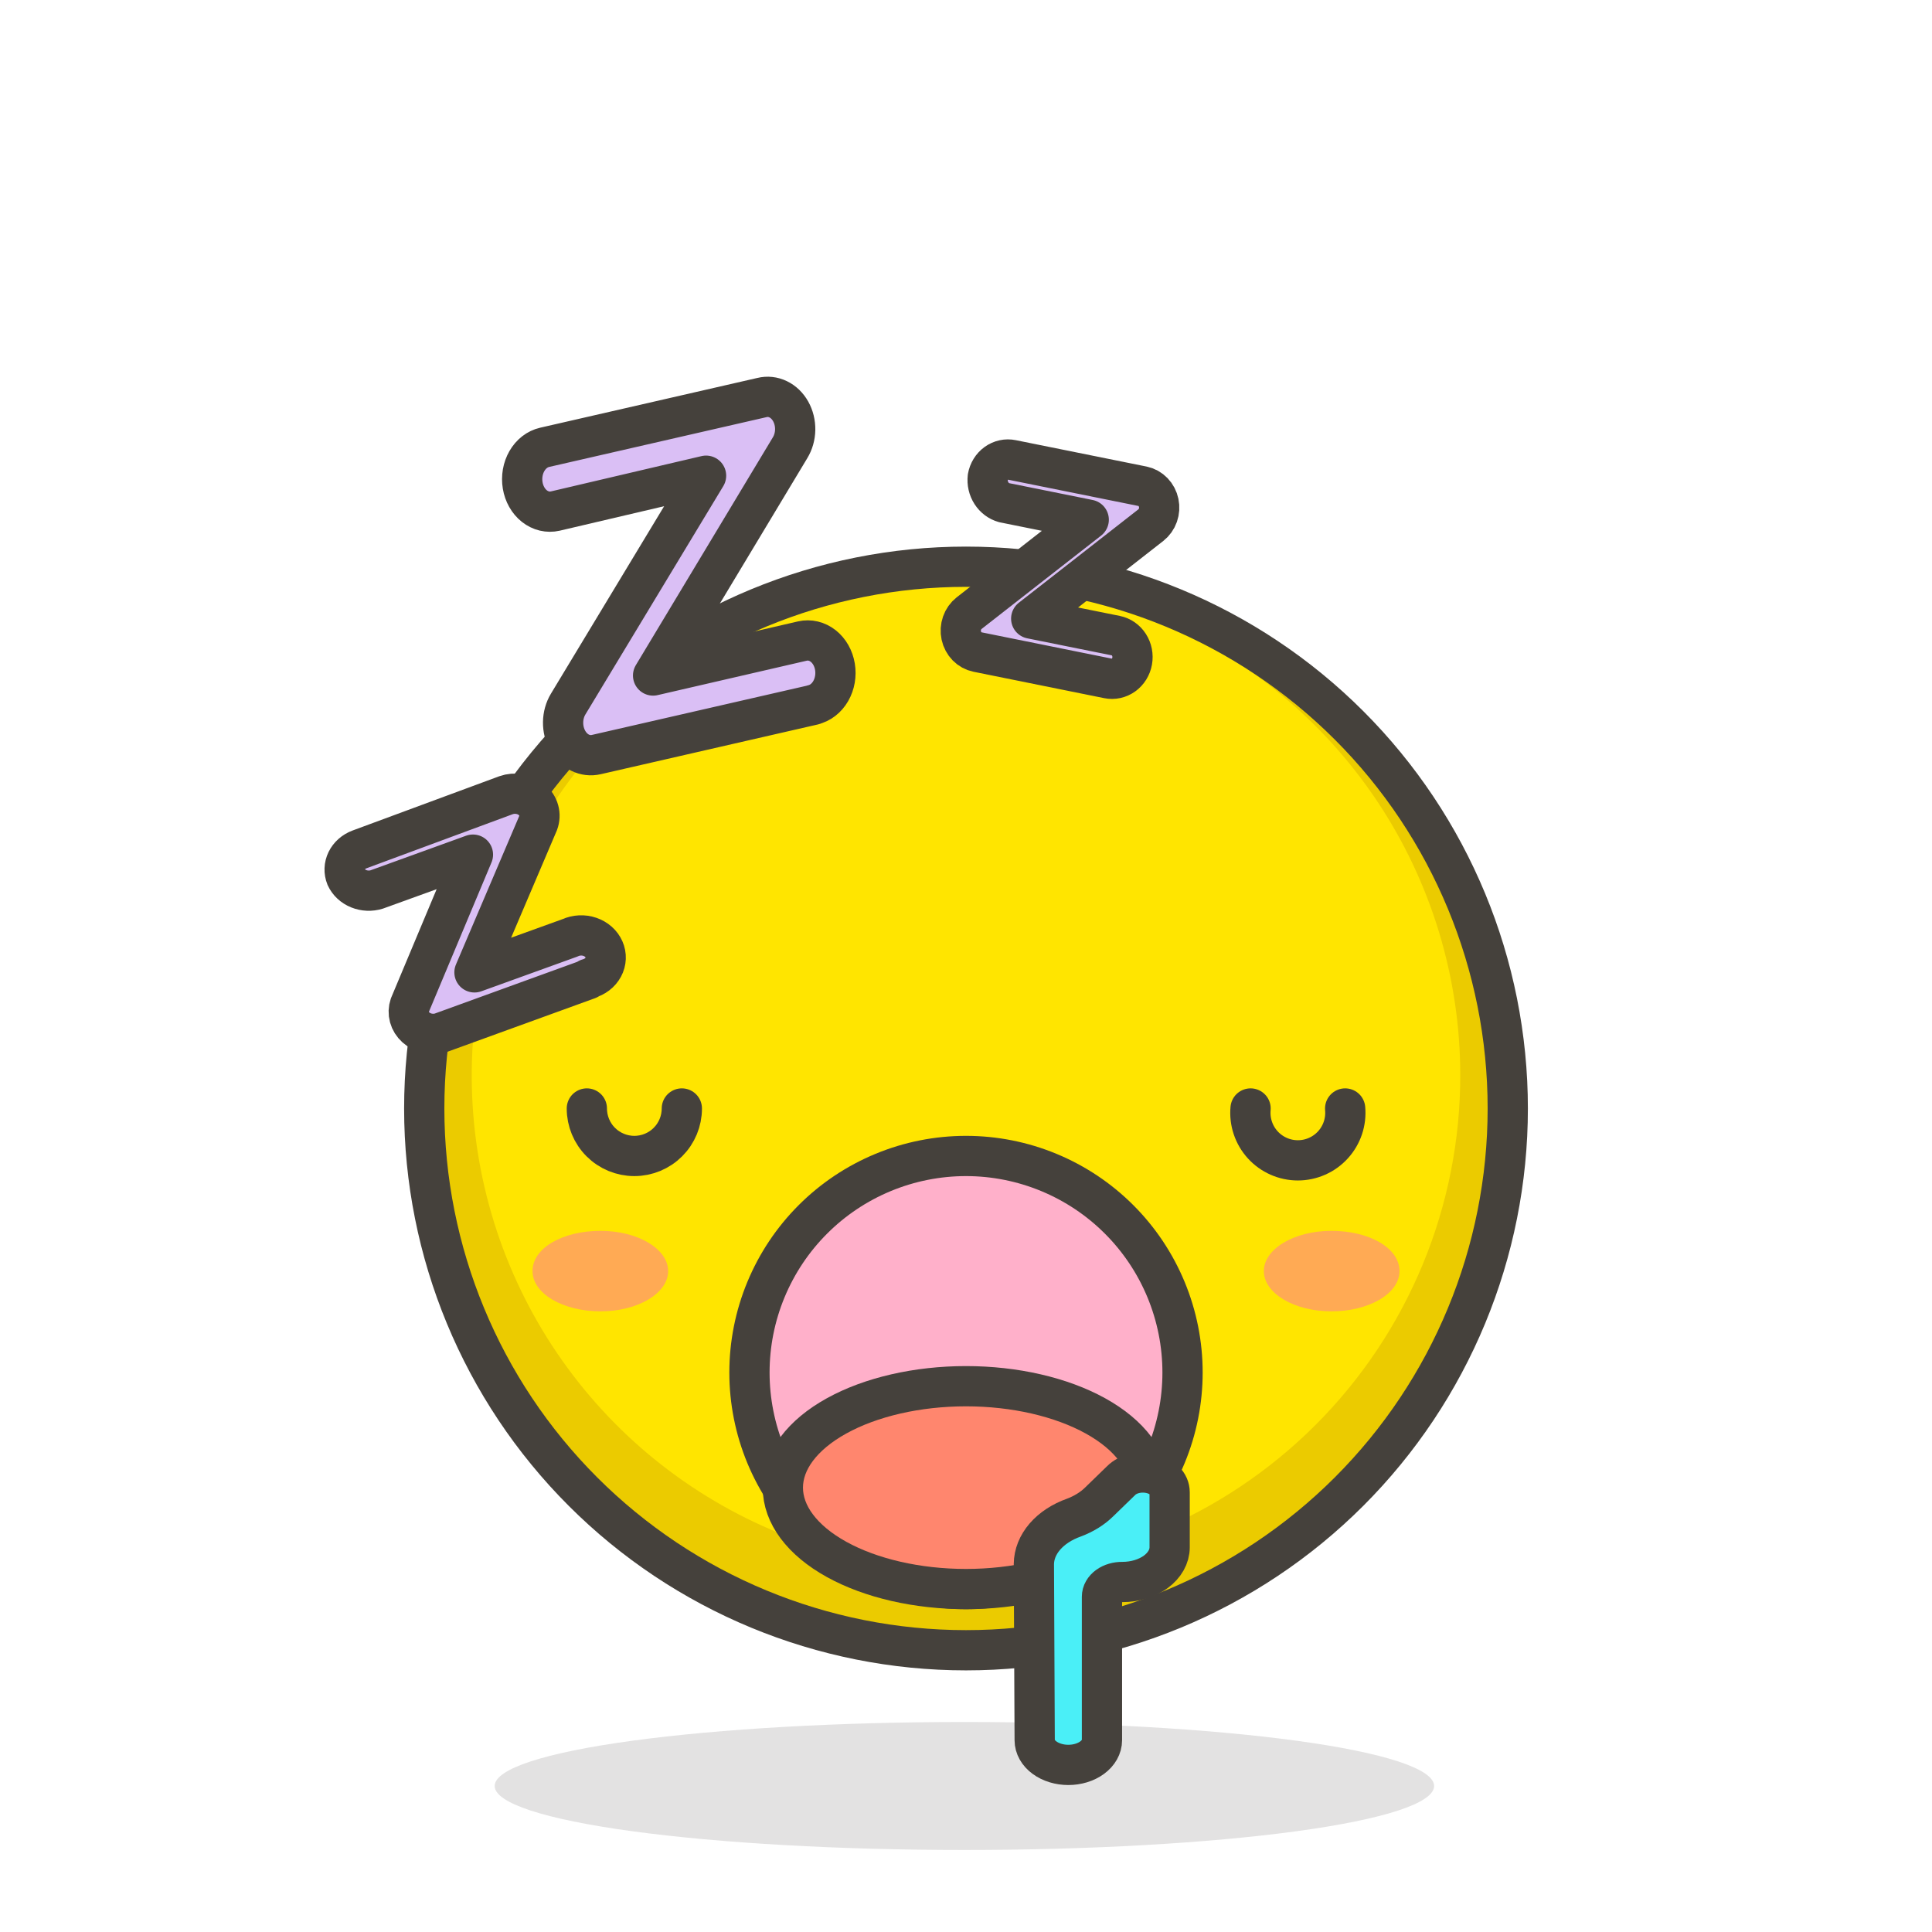 <svg width="280" height="280" viewBox="0 0 185 185" fill="none" xmlns="http://www.w3.org/2000/svg">
<path opacity="0.15" d="M47.368 171.018C47.368 172.643 52.106 174.202 60.541 175.351C68.977 176.5 80.417 177.146 92.346 177.146C104.275 177.146 115.715 176.5 124.15 175.351C132.585 174.202 137.324 172.643 137.324 171.018C137.324 169.392 132.585 167.834 124.15 166.685C115.715 165.535 104.275 164.89 92.346 164.89C80.417 164.89 68.977 165.535 60.541 166.685C52.106 167.834 47.368 169.392 47.368 171.018Z" fill="#45413C"/>
<path d="M40.623 106.144C40.623 119.902 46.089 133.097 55.818 142.826C65.546 152.555 78.742 158.021 92.5 158.021C106.259 158.021 119.454 152.555 129.183 142.826C138.912 133.097 144.377 119.902 144.377 106.144C144.377 92.385 138.912 79.19 129.183 69.461C119.454 59.732 106.259 54.267 92.5 54.267C78.742 54.267 65.546 59.732 55.818 69.461C46.089 79.19 40.623 92.385 40.623 106.144Z" fill="#FFE500"/>
<path d="M92.5 54.306C82.238 54.306 72.207 57.349 63.675 63.051C55.143 68.753 48.494 76.858 44.568 86.339C40.643 95.821 39.618 106.253 41.623 116.318C43.627 126.382 48.572 135.625 55.831 142.879C63.09 150.133 72.337 155.07 82.403 157.068C92.469 159.065 102.901 158.032 112.379 154.1C121.858 150.167 129.957 143.512 135.653 134.976C141.349 126.44 144.385 116.406 144.377 106.144C144.367 92.392 138.897 79.207 129.169 69.487C119.441 59.766 106.252 54.306 92.5 54.306ZM92.5 150.313C83.143 150.313 73.995 147.539 66.213 142.342C58.432 137.145 52.366 129.757 48.781 121.114C45.197 112.47 44.255 102.957 46.075 93.779C47.895 84.6 52.395 76.166 59.006 69.544C65.618 62.922 74.044 58.408 83.219 56.574C92.395 54.739 101.909 55.665 110.559 59.235C119.208 62.806 126.606 68.86 131.815 76.633C137.025 84.406 139.814 93.549 139.829 102.907C139.839 109.129 138.623 115.291 136.249 121.042C133.875 126.794 130.39 132.02 125.994 136.423C121.598 140.826 116.377 144.32 110.63 146.703C104.883 149.086 98.722 150.313 92.5 150.313Z" fill="#EBCB00"/>
<path d="M40.623 106.144C40.623 119.902 46.089 133.097 55.818 142.826C65.546 152.555 78.742 158.021 92.5 158.021C106.259 158.021 119.454 152.555 129.183 142.826C138.912 133.097 144.377 119.902 144.377 106.144C144.377 92.385 138.912 79.19 129.183 69.461C119.454 59.732 106.259 54.267 92.5 54.267C78.742 54.267 65.546 59.732 55.818 69.461C46.089 79.19 40.623 92.385 40.623 106.144Z" stroke="#45413C" stroke-width="3.854" stroke-linecap="round" stroke-linejoin="round"/>
<path d="M71.765 131.427C71.765 134.15 72.301 136.846 73.343 139.362C74.385 141.878 75.912 144.164 77.838 146.089C79.763 148.014 82.049 149.542 84.565 150.584C87.081 151.626 89.777 152.162 92.5 152.162C95.223 152.162 97.919 151.626 100.435 150.584C102.951 149.542 105.237 148.014 107.162 146.089C109.088 144.164 110.615 141.878 111.657 139.362C112.699 136.846 113.235 134.15 113.235 131.427C113.235 128.704 112.699 126.007 111.657 123.492C110.615 120.976 109.088 118.69 107.162 116.765C105.237 114.839 102.951 113.312 100.435 112.27C97.919 111.228 95.223 110.691 92.5 110.691C89.777 110.691 87.081 111.228 84.565 112.27C82.049 113.312 79.763 114.839 77.838 116.765C75.912 118.69 74.385 120.976 73.343 123.492C72.301 126.007 71.765 128.704 71.765 131.427Z" fill="#FFB0CA" stroke="#45413C" stroke-width="3.854" stroke-linecap="round" stroke-linejoin="round"/>
<path d="M74.963 142.45C74.963 145.026 76.811 147.496 80.1 149.318C83.388 151.139 87.849 152.162 92.5 152.162C97.151 152.162 101.611 151.139 104.9 149.318C108.189 147.496 110.036 145.026 110.036 142.45C110.036 139.874 108.189 137.403 104.9 135.582C101.611 133.761 97.151 132.737 92.5 132.737C87.849 132.737 83.388 133.761 80.1 135.582C76.811 137.403 74.963 139.874 74.963 142.45Z" fill="#FF866E" stroke="#45413C" stroke-width="3.854" stroke-linecap="round" stroke-linejoin="round"/>
<path d="M134.01 121.715C134.01 123.873 131.08 125.569 127.496 125.569C123.912 125.569 121.021 123.834 121.021 121.715C121.021 119.595 123.912 117.86 127.496 117.86C131.08 117.86 134.01 119.479 134.01 121.715Z" fill="#FFAA54"/>
<path d="M50.991 121.715C50.991 123.873 53.92 125.569 57.504 125.569C61.089 125.569 63.979 123.834 63.979 121.715C63.979 119.595 61.089 117.86 57.504 117.86C53.92 117.86 50.991 119.479 50.991 121.715Z" fill="#FFAA54"/>
<path d="M99 149.767C99.01 148.837 99.374 147.927 100.052 147.14C100.73 146.354 101.694 145.723 102.835 145.318C103.767 144.967 104.58 144.467 105.212 143.854L107.36 141.77C107.681 141.449 108.132 141.211 108.649 141.089C109.166 140.968 109.722 140.97 110.237 141.095C110.752 141.22 111.2 141.462 111.517 141.786C111.834 142.109 112.003 142.498 112 142.896V148.162C112 149.043 111.523 149.888 110.675 150.512C109.826 151.135 108.675 151.485 107.475 151.485C107.22 151.481 106.966 151.515 106.729 151.584C106.492 151.653 106.276 151.756 106.094 151.887C105.912 152.018 105.767 152.175 105.669 152.347C105.57 152.52 105.519 152.706 105.519 152.893V166.635C105.519 167.262 105.18 167.864 104.576 168.307C103.972 168.751 103.152 169 102.298 169C101.444 169 100.624 168.751 100.02 168.307C99.416 167.864 99.077 167.262 99.077 166.635L99 149.767Z" fill="#4AEFF7" stroke="#45413C" stroke-width="3.854" stroke-linecap="round" stroke-linejoin="round"/>
<path d="M128.806 106.144C128.864 106.773 128.79 107.408 128.589 108.008C128.388 108.608 128.064 109.159 127.638 109.626C127.212 110.094 126.693 110.467 126.114 110.722C125.535 110.978 124.91 111.11 124.277 111.11C123.645 111.11 123.019 110.978 122.441 110.722C121.862 110.467 121.343 110.094 120.917 109.626C120.491 109.159 120.167 108.608 119.966 108.008C119.764 107.408 119.691 106.773 119.749 106.144" stroke="#45413C" stroke-width="3.854" stroke-linecap="round" stroke-linejoin="round"/>
<path d="M65.29 106.144C65.29 107.35 64.811 108.507 63.958 109.359C63.105 110.212 61.948 110.691 60.742 110.691C59.536 110.691 58.379 110.212 57.526 109.359C56.673 108.507 56.194 107.35 56.194 106.144" stroke="#45413C" stroke-width="3.854" stroke-linecap="round" stroke-linejoin="round"/>
<path d="M106.109 64.963L93.594 62.434C93.22 62.358 92.874 62.168 92.6 61.888C92.326 61.607 92.135 61.248 92.049 60.854C91.964 60.46 91.989 60.048 92.121 59.669C92.253 59.29 92.486 58.96 92.792 58.719L104.252 49.767L96.148 48.133C95.653 47.996 95.222 47.673 94.935 47.225C94.647 46.776 94.523 46.232 94.586 45.694C94.634 45.425 94.732 45.168 94.874 44.939C95.015 44.71 95.198 44.513 95.412 44.359C95.626 44.206 95.866 44.098 96.119 44.043C96.372 43.987 96.633 43.986 96.886 44.038L109.422 46.567C109.795 46.646 110.138 46.838 110.41 47.12C110.682 47.402 110.87 47.761 110.953 48.155C111.036 48.548 111.009 48.959 110.876 49.336C110.743 49.714 110.509 50.042 110.203 50.282L98.744 59.234L106.848 60.867C107.36 60.971 107.812 61.287 108.105 61.744C108.398 62.202 108.507 62.764 108.409 63.307C108.312 63.85 108.014 64.329 107.583 64.64C107.151 64.951 106.621 65.067 106.109 64.963Z" fill="#DABFF5" stroke="#45413C" stroke-width="3.854" stroke-linejoin="round"/>
<path d="M56.319 93.772L42.176 98.906C41.769 99.019 41.334 99.03 40.92 98.938C40.506 98.845 40.128 98.652 39.826 98.38C39.524 98.108 39.31 97.766 39.208 97.393C39.105 97.019 39.117 96.628 39.242 96.26L45.287 81.836L36.074 85.171C35.508 85.347 34.89 85.321 34.345 85.1C33.8 84.879 33.369 84.478 33.14 83.98C32.935 83.473 32.956 82.916 33.196 82.423C33.437 81.93 33.879 81.539 34.431 81.333L48.455 76.146C48.871 75.999 49.325 75.962 49.764 76.04C50.202 76.117 50.607 76.306 50.93 76.584C51.254 76.862 51.483 77.217 51.59 77.609C51.697 78 51.678 78.41 51.536 78.792L45.433 93.11L54.587 89.802C54.878 89.668 55.197 89.591 55.523 89.575C55.849 89.558 56.175 89.603 56.48 89.707C56.785 89.811 57.063 89.971 57.297 90.177C57.529 90.383 57.712 90.631 57.833 90.905C57.954 91.178 58.01 91.471 57.998 91.766C57.987 92.06 57.907 92.349 57.764 92.613C57.622 92.878 57.42 93.113 57.171 93.304C56.922 93.494 56.632 93.635 56.319 93.719V93.772Z" fill="#DABFF5" stroke="#45413C" stroke-width="3.854" stroke-linejoin="round"/>
<path d="M77.904 67.488L57.096 72.255C56.575 72.377 56.035 72.313 55.546 72.073C55.057 71.832 54.64 71.425 54.35 70.905C54.061 70.385 53.911 69.776 53.92 69.155C53.929 68.535 54.097 67.931 54.402 67.424L67.61 45.552L53.166 48.938C52.824 49.016 52.471 49.014 52.129 48.933C51.787 48.851 51.462 48.692 51.172 48.464C50.883 48.235 50.634 47.943 50.442 47.602C50.249 47.262 50.115 46.88 50.049 46.479C49.982 46.078 49.984 45.666 50.053 45.266C50.123 44.866 50.259 44.486 50.455 44.147C50.65 43.809 50.9 43.519 51.191 43.293C51.483 43.068 51.809 42.912 52.152 42.834L72.96 38.067C73.48 37.938 74.021 37.996 74.512 38.233C75.004 38.47 75.422 38.875 75.713 39.395C76.004 39.915 76.154 40.526 76.144 41.147C76.133 41.768 75.962 42.371 75.653 42.877L62.537 64.684L76.834 61.384C77.526 61.227 78.243 61.397 78.828 61.859C79.413 62.32 79.817 63.034 79.951 63.843C80.086 64.653 79.94 65.491 79.545 66.175C79.151 66.859 78.54 67.331 77.848 67.488H77.904Z" fill="#DABFF5" stroke="#45413C" stroke-width="3.854" stroke-linejoin="round"/>
</svg>
